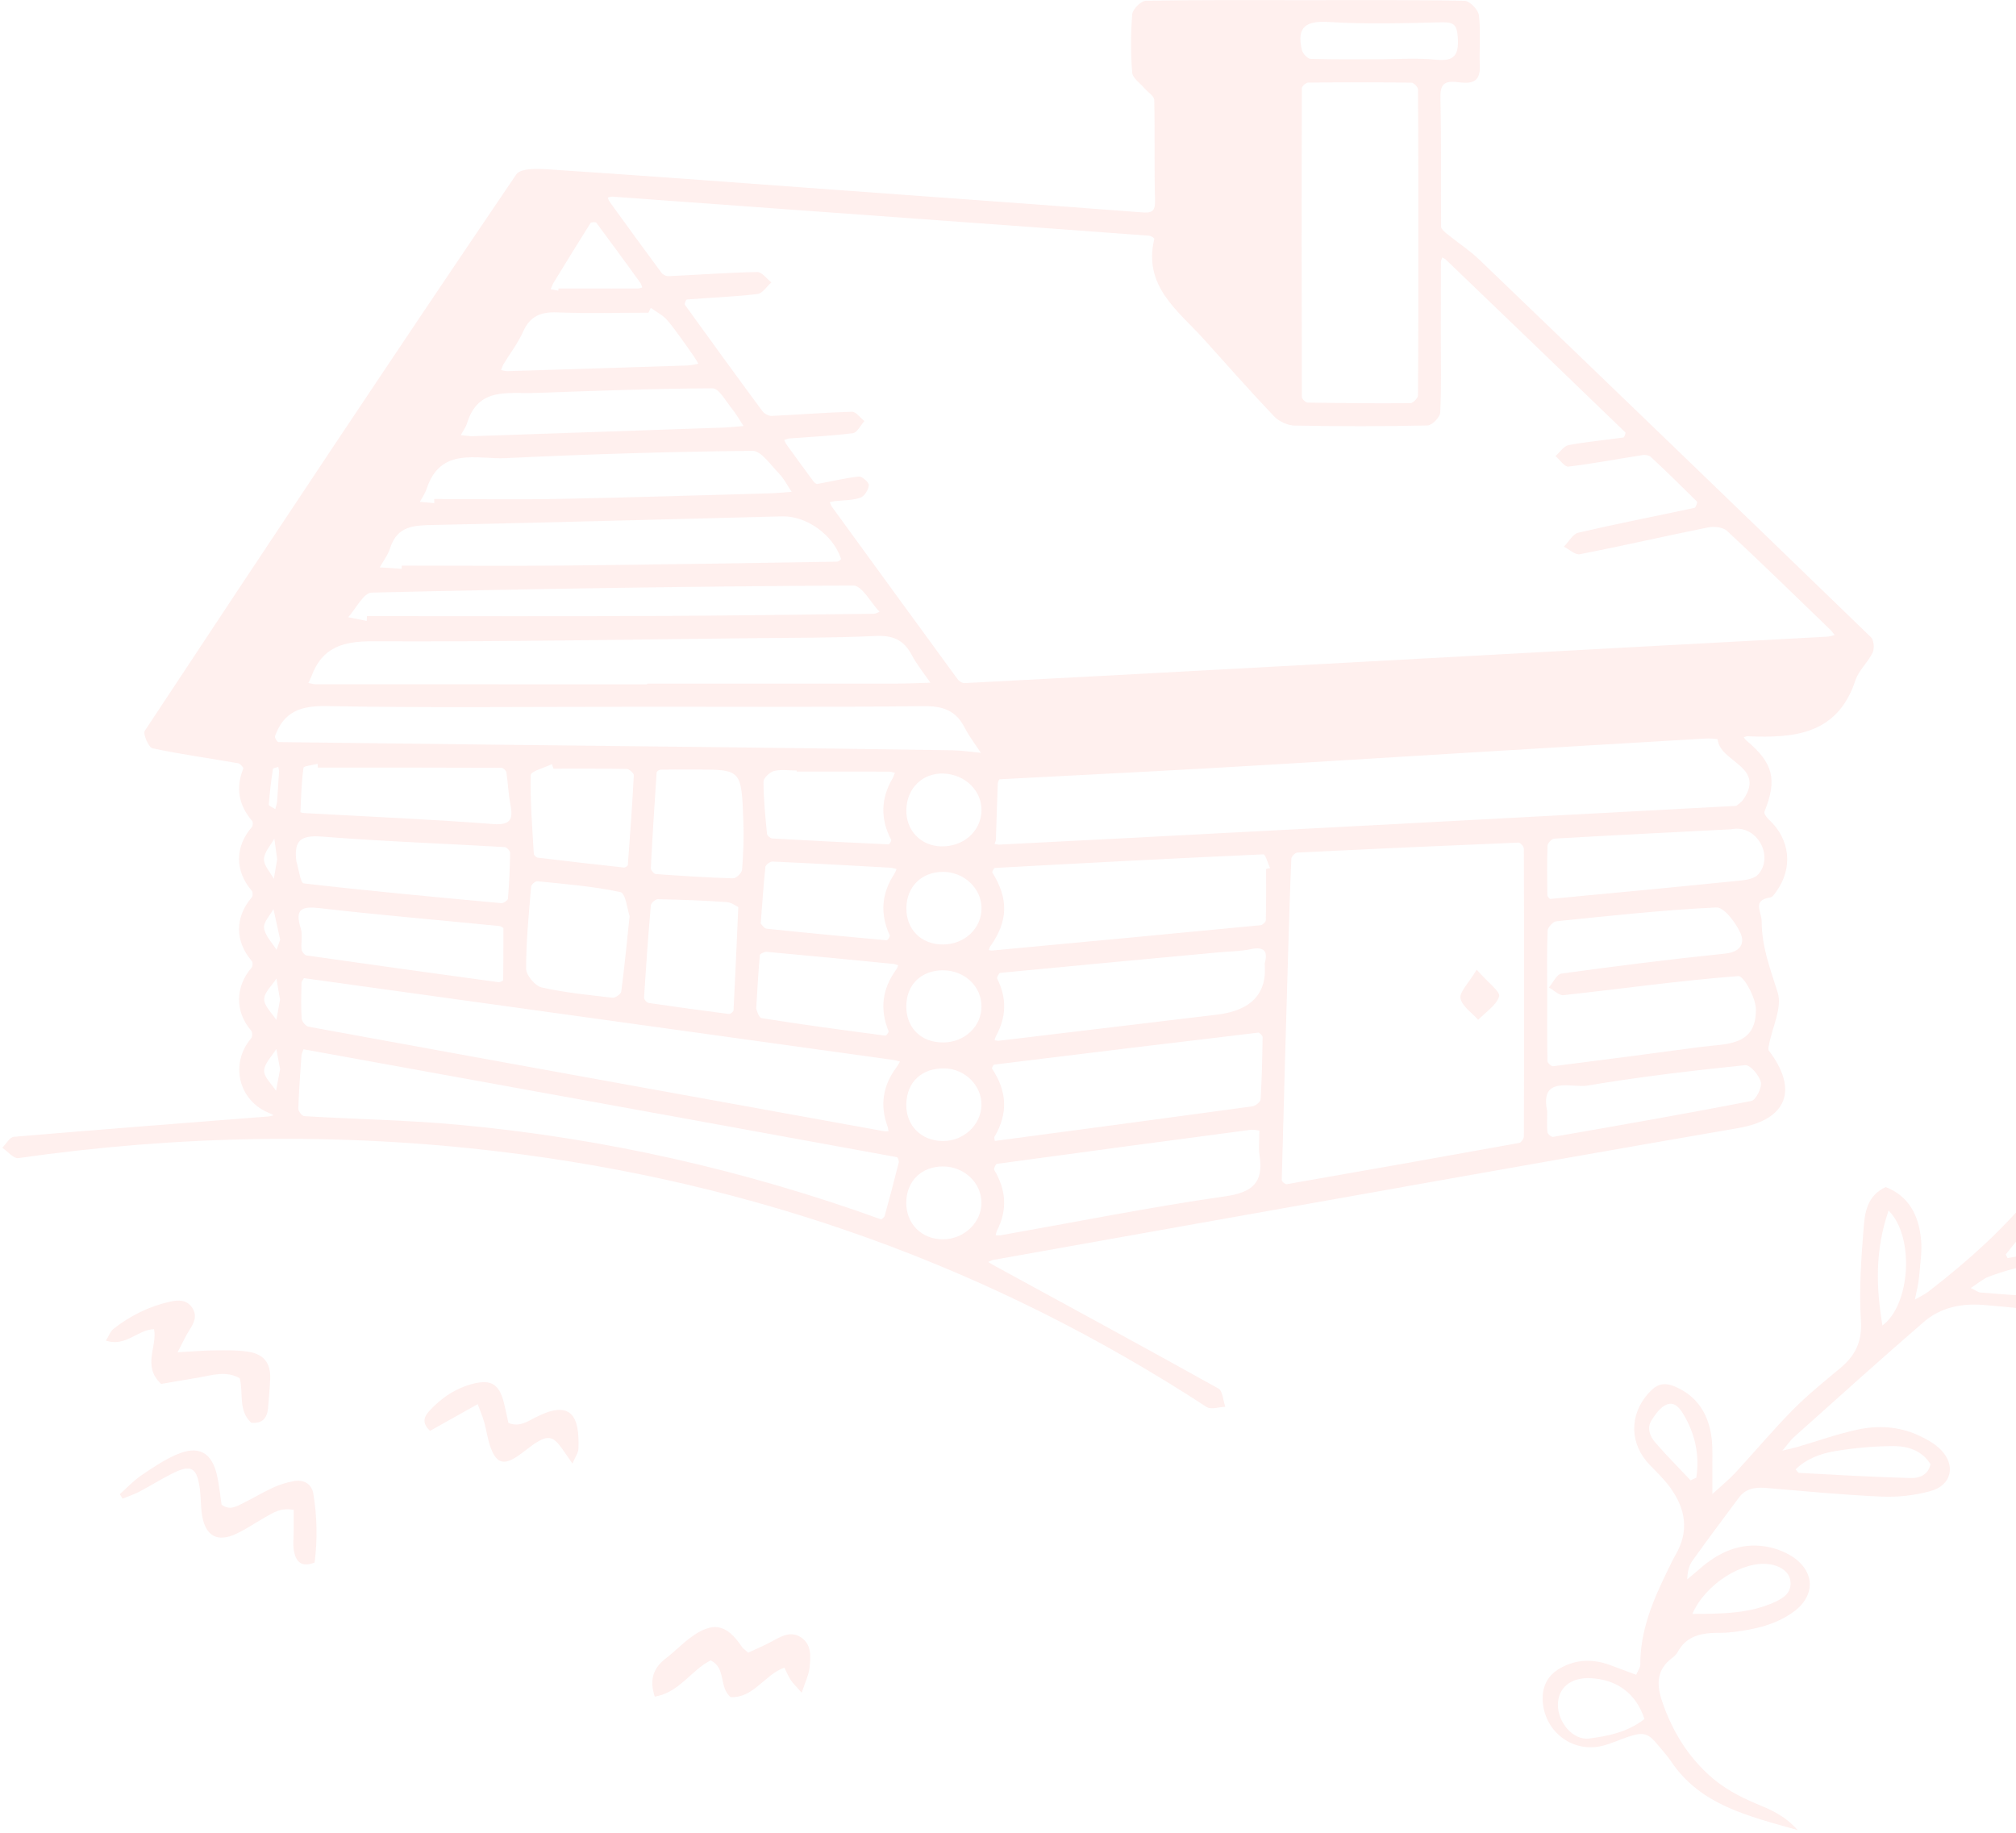 <svg width="661" height="601" viewBox="0 0 661 601" fill="none" xmlns="http://www.w3.org/2000/svg">
<g opacity="0.15">
<path d="M686.419 409.86C681.269 409.68 676.069 410.07 670.929 410.54C666.679 410.93 662.469 411.82 658.249 412.49C658.049 412.09 657.849 411.69 657.639 411.29C659.109 409.47 660.539 407.62 662.039 405.83C670.799 395.36 678.679 384.27 685.189 372.28C699.049 346.75 707.289 319.8 705.249 290.37C704.569 280.61 702.939 270.99 698.569 262.18C696.399 257.8 693.559 253.51 690.139 250.06C684.599 244.46 676.589 245.54 672.399 252.21C670.379 255.44 668.889 259.19 668.009 262.91C665.969 271.56 664.869 280.42 666.179 289.27C667.509 298.21 669.299 307.1 671.209 315.94C672.709 322.89 674.319 329.86 676.539 336.6C682.699 355.33 681.009 372.69 668.619 388.55C658.159 401.94 645.639 413.16 632.259 423.5C631.169 424.34 629.869 424.93 627.849 426.11C628.429 423.1 628.999 421.04 629.189 418.95C629.559 414.66 630.279 410.3 629.839 406.07C629.049 398.45 625.849 392.13 618.269 389.2C612.109 392.09 611.449 397.62 611.049 402.59C610.229 412.69 609.519 422.9 610.159 432.97C610.609 439.93 608.279 444.5 603.309 448.63C597.999 453.04 592.599 457.42 587.759 462.32C581.239 468.93 575.269 476.07 568.969 482.89C567.009 485.01 564.729 486.84 561.439 489.86C561.439 486.08 561.459 484 561.439 481.92C561.399 478.46 561.609 474.97 561.199 471.56C560.289 464.02 556.789 458.05 549.609 454.8C545.649 453.01 543.259 453.66 540.399 456.9C534.109 464.03 534.329 473.48 540.899 480.27C543.149 482.6 545.509 484.86 547.429 487.45C552.609 494.44 553.999 501.88 549.369 509.81C548.389 511.48 547.579 513.26 546.729 515.01C541.949 524.76 537.759 534.67 537.819 545.84C537.819 546.77 537.069 547.7 536.459 549.11C533.359 547.95 530.589 546.9 527.809 545.89C522.239 543.85 516.799 544 511.559 546.95C507.629 549.17 505.729 552.58 505.809 557.09C506.009 567.37 515.309 574.8 525.249 572.43C528.169 571.73 530.939 570.4 533.799 569.45C538.939 567.73 540.419 568.19 543.829 572.4C545.189 574.08 546.679 575.67 547.879 577.46C557.489 591.78 572.889 595.35 589.409 600.02C585.029 595.15 580.469 593.31 575.969 591.43C570.179 589.01 564.849 586.18 560.079 581.76C553.379 575.55 548.919 568.37 545.709 559.91C543.239 553.4 542.279 547.89 548.669 543.26C549.349 542.77 549.879 542 550.299 541.26C552.719 537.01 556.679 535.69 561.199 535.41C563.139 535.29 565.099 535.43 567.029 535.22C574.599 534.39 582.049 532.96 588.319 528.27C594.979 523.28 595.129 515.79 588.449 510.91C585.779 508.96 582.319 507.62 579.039 507.07C570.549 505.65 563.389 508.97 557.119 514.53C555.839 515.66 554.509 516.73 553.199 517.83C553.279 515.28 553.769 513.32 554.859 511.79C559.879 504.77 565.039 497.85 570.209 490.94C572.579 487.78 575.929 487.58 579.559 487.88C592.039 488.94 604.519 490.15 617.029 490.69C622.329 490.92 627.869 490.28 632.979 488.87C639.879 486.97 641.369 480.45 636.349 475.33C634.299 473.24 631.489 471.73 628.779 470.5C622.469 467.65 615.689 467.3 609.069 468.72C602.349 470.16 595.829 472.52 589.209 474.45C587.989 474.81 586.739 475.06 584.399 475.62C586.209 473.48 587.049 472.2 588.149 471.22C602.319 458.56 616.419 445.82 630.799 433.39C636.249 428.67 643.089 427.27 650.259 427.84C657.579 428.41 664.889 429.36 672.209 429.57C678.869 429.76 685.569 429.36 692.229 428.86C694.509 428.69 696.889 427.75 698.889 426.59C703.049 424.19 703.549 420.59 700.499 416.87C696.869 412.44 692.019 410.07 686.419 409.87V409.86ZM673.099 298.89C669.959 286.15 670.189 273.16 673.159 260.35C674.019 256.63 675.269 252.44 679.679 251.4C684.159 250.35 686.859 253.8 689.329 256.74C691.089 258.85 692.659 261.33 693.589 263.9C704.409 293.93 702.089 323.26 688.499 351.9C688.339 352.24 687.889 352.44 687.499 352.78C682.599 334.57 677.519 316.81 673.099 298.88V298.89ZM521.079 570C515.719 570.7 510.729 564.64 510.799 558.87C510.869 553.35 515.019 549.95 521.379 550.21C530.019 550.57 536.469 555.18 539.179 563.61C533.739 567.89 527.329 569.19 521.069 570H521.079ZM579.959 512.83C583.859 513.34 586.699 515.45 587.049 518.39C587.479 522.05 584.989 523.84 582.129 525.17C573.659 529.1 564.649 529.11 554.879 529.15C559.179 519.32 571.389 511.71 579.959 512.84V512.83ZM556.169 484.48C555.549 484.77 554.929 485.07 554.309 485.36C550.399 481.21 546.359 477.18 542.649 472.86C540.959 470.9 539.909 468.17 541.479 465.7C542.779 463.65 544.489 461.22 546.569 460.46C549.369 459.43 551.129 462.2 552.399 464.45C555.949 470.74 557.259 477.44 556.179 484.48H556.169ZM601.769 475.76C608.089 474.72 614.559 474.13 620.959 474.13C625.669 474.13 630.249 475.64 632.969 480.07C632.159 483.82 629.029 484.67 626.489 484.6C614.269 484.3 602.059 483.55 589.849 482.91C589.549 482.89 589.279 482.35 588.729 481.75C592.399 478.2 597.059 476.53 601.779 475.75L601.769 475.76ZM617.209 434.59C615.089 421.92 614.759 409.9 619.219 396.88C627.859 405.54 626.369 427.83 617.209 434.59ZM690.629 423.83C676.869 426.01 663.069 424.93 649.299 423.76C648.559 423.7 647.859 423.11 646.159 422.3C648.599 420.73 650.189 419.29 652.049 418.59C663.959 414.1 676.229 412.37 688.859 414.64C692.199 415.24 695.649 416.14 697.919 421.14C695.209 422.17 692.989 423.45 690.629 423.83Z" fill="#FF978C"/>
<path d="M52.81 453.74C56.611 453.1 61.001 452.37 65.391 451.6C69.781 450.84 74.18 449.36 78.591 451.88C79.891 456.78 78.02 462.47 82.38 466.47C86.07 466.81 87.611 464.9 87.891 461.62C88.16 458.4 88.471 455.19 88.591 451.96C88.76 447.13 86.671 444.13 81.781 443.26C78.02 442.6 74.1 442.74 70.251 442.76C66.71 442.78 63.181 443.1 58.23 443.37C59.95 440.08 60.861 438 62.081 436.11C63.571 433.82 64.74 431.55 63.13 428.94C61.331 426.02 58.391 426.17 55.62 426.8C48.8 428.34 42.651 431.42 37.16 435.73C36.151 436.53 35.681 438.02 34.73 439.55C41.251 441.69 45.1 435.92 50.511 435.79C51.67 441.5 46.52 447.77 52.81 453.73V453.74Z" fill="#FF978C"/>
<path d="M96.399 485.61C94.089 486 91.779 486.72 89.649 487.69C86.319 489.2 83.179 491.12 79.889 492.74C77.619 493.86 75.299 495.39 72.639 493.31C72.159 490.15 71.869 486.93 71.169 483.79C69.469 476.15 65.089 473.75 57.839 476.92C53.739 478.72 49.929 481.28 46.219 483.82C43.699 485.55 41.579 487.85 39.279 489.9C39.589 490.39 39.899 490.87 40.209 491.36C42.089 490.58 44.029 489.94 45.819 489C49.439 487.1 52.909 484.89 56.569 483.07C62.659 480.05 64.539 481.11 65.499 487.98C65.919 490.96 65.779 494.03 66.289 496.99C67.449 503.69 71.349 505.76 77.479 502.87C80.779 501.32 83.819 499.21 87.009 497.42C89.599 495.97 92.129 494.21 96.299 495.04C96.299 497.31 96.299 499.57 96.299 501.83C96.309 504.19 95.959 506.63 96.449 508.89C97.099 511.89 98.809 514.06 103.149 512.3C104.109 504.94 103.989 497.29 102.729 489.71C102.199 486.52 99.599 485.06 96.399 485.6V485.61Z" fill="#FF978C"/>
<path d="M262.58 536.8C258.92 534.46 255.62 536.87 252.36 538.55C249.98 539.78 247.51 540.84 245.32 541.86C244.19 540.84 243.6 540.49 243.26 539.97C238.18 532.35 233.67 531.5 226.28 537.01C223.52 539.07 221.11 541.59 218.37 543.68C214.29 546.79 212.82 550.61 214.68 556.27C222.79 554.91 226.62 547.57 233 544.39C238.16 546.86 235.64 553.07 239.53 556.43C247.02 556.82 250.56 549.18 257.18 546.74C257.93 548.24 258.46 549.6 259.25 550.79C259.99 551.91 261 552.86 262.86 554.99C264.01 551.46 265.16 549.19 265.42 546.83C265.82 543.21 266.18 539.12 262.57 536.81L262.58 536.8Z" fill="#FF978C"/>
<path d="M175.489 464.76C172.909 466.09 170.299 467.97 166.699 466.55C166.219 464.37 165.769 462.1 165.199 459.85C163.709 453.98 161.149 452.23 155.389 453.62C149.599 455.02 144.779 458.24 140.759 462.61C138.999 464.52 138.239 466.58 141.009 469.12C145.909 466.38 150.839 463.61 156.629 460.37C157.569 462.93 158.289 464.55 158.759 466.25C159.569 469.14 159.909 472.18 160.999 474.95C162.879 479.73 165.169 480.37 169.429 477.61C171.769 476.09 173.849 474.15 176.229 472.72C179.699 470.63 181.499 471.13 183.869 474.39C184.929 475.85 185.949 477.35 187.689 479.85C188.689 477.5 189.609 476.3 189.659 475.06C190.079 464.14 187.209 458.74 175.489 464.77V464.76Z" fill="#FF978C"/>
<path d="M460.21 389.12C496.79 382.64 533.36 376.16 569.97 369.85C585.87 367.11 589.8 357.38 579.95 344.46C579.63 344.04 579.91 343.08 580.04 342.4C581.13 336.69 584.4 330.31 582.87 325.43C580.45 317.73 577.64 310.52 577.61 302.19C577.6 298.68 574.33 295.23 580.49 294.22C581.23 294.1 581.89 293.02 582.43 292.27C587.97 284.55 586.94 275.13 579.96 268.7C579.25 268.04 578.28 266.71 578.52 266.13C582.77 255.58 581.43 250.15 572.56 242.76C572.23 242.48 572.01 242.07 571.74 241.72C572.17 241.6 572.6 241.37 573.02 241.39C588.3 242.05 602.47 240.85 608.34 223.07C609.43 219.78 612.45 217.17 613.99 213.97C614.63 212.64 614.41 209.87 613.44 208.93C570.74 167.58 527.94 126.34 485.07 85.17C481.87 82.1 478.08 79.64 474.62 76.83C473.76 76.13 472.51 75.15 472.5 74.29C472.37 60.3 472.62 46.3 472.28 32.32C472.17 27.82 473.34 26.39 477.79 26.92C481.41 27.35 485.41 27.71 485.18 21.86C484.97 16.25 485.53 10.58 484.91 5.04C484.71 3.23 481.89 0.31 480.22 0.27C462.86 -0.08 445.48 0.05 428.11 0.05C410.63 0.05 393.16 -0.07 375.69 0.25C374.11 0.28 371.38 3.01 371.24 4.66C370.71 11.01 370.73 17.46 371.22 23.82C371.36 25.61 373.8 27.23 375.21 28.9C376.32 30.21 378.42 31.46 378.45 32.77C378.71 43.74 378.41 54.72 378.71 65.69C378.81 69.49 377.54 69.88 374.25 69.62C341.93 67.16 309.6 64.84 277.28 62.49C246.04 60.22 214.81 57.85 183.56 55.78C178.71 55.46 171.01 54.63 169.27 57.19C128.22 117.69 87.78 178.62 47.47 239.62C46.81 240.62 48.73 245.07 50 245.34C59.29 247.32 68.72 248.61 78.08 250.24C78.76 250.36 79.91 251.66 79.78 251.98C77.2 258.33 78.26 263.97 82.66 269.14C82.99 269.53 82.96 270.72 82.61 271.12C76.98 277.63 76.97 285.56 82.57 292.08C82.93 292.5 82.94 293.76 82.59 294.17C76.97 300.67 76.98 308.63 82.59 315.13C82.95 315.54 82.88 316.85 82.49 317.29C77.06 323.5 77.02 331.78 82.36 337.9C82.79 338.39 82.8 339.91 82.38 340.4C75.27 348.66 78.17 360.89 88.27 364.92C88.78 365.12 89.25 365.42 89.74 365.67C89.17 365.8 88.61 366 88.04 366.05C60.2 368.24 32.35 370.36 4.52 372.73C3.18 372.84 2.01 375.07 0.76 376.31C2.53 377.5 4.47 379.93 6.03 379.7C58.53 372.21 111.11 371.24 163.78 377.56C247.51 387.6 324.91 415.18 395.63 461.31C397.05 462.24 399.67 461.31 401.74 461.24C401.02 459.19 400.91 456.04 399.48 455.25C374.93 441.57 350.23 428.18 325.56 414.72C325.03 414.43 324.54 414.07 324.03 413.74C324.61 413.51 325.18 413.16 325.78 413.06C370.58 405.07 415.39 397.08 460.2 389.14L460.21 389.12ZM401.67 392.24C377.05 395.78 352.63 400.67 328.12 405.01C327.58 405.11 327.01 405.01 326.45 405.01C326.59 404.49 326.65 403.93 326.89 403.46C330.39 396.65 329.87 390.06 325.98 383.57C325.75 383.19 326.46 381.64 326.86 381.59C354.6 377.79 382.35 374.09 410.1 370.42C411.11 370.29 412.17 370.61 412.92 370.68C412.92 374.01 412.62 376.45 412.97 378.78C414.34 387.71 410.79 390.93 401.67 392.25V392.24ZM414.66 319.87C413.94 327.237 408.713 331.507 398.98 332.68C375.16 335.54 351.35 338.39 327.53 341.23C327.06 341.29 326.57 341.13 326.09 341.07C326.25 340.59 326.34 340.08 326.58 339.65C329.99 333.44 330.14 327.21 326.95 320.85C326.76 320.46 327.54 319.01 327.96 318.97C351.84 316.66 375.72 314.45 399.61 312.24C403.07 311.92 406.61 311.93 409.99 311.21C414.42 310.27 415.82 311.74 414.69 315.82C414.69 317.28 414.8 318.59 414.67 319.88L414.66 319.87ZM499.65 372.56C499.65 373.32 498.74 374.62 498.08 374.74C472.68 379.34 447.26 383.84 421.83 388.27C421.37 388.35 420.24 387.38 420.25 386.93C420.91 361.48 421.65 336.04 422.4 310.59C422.69 300.9 422.97 291.21 423.4 281.53C423.43 280.81 424.64 279.58 425.35 279.54C449.53 278.34 473.71 277.25 497.89 276.26C498.47 276.24 499.62 277.52 499.63 278.2C499.73 293.95 499.71 309.71 499.71 325.46C499.71 341.21 499.73 356.86 499.64 372.56H499.65ZM577.34 354.77C577.75 356.59 575.72 360.68 574.22 360.97C552.61 365.2 530.92 368.97 509.22 372.75C508.68 372.84 507.45 371.83 507.38 371.23C507.14 369.23 507.29 367.19 507.29 364.35C504.76 352.42 515.34 356.8 520.47 355.93C537.61 353.03 554.91 351.02 572.2 349.23C573.81 349.06 576.83 352.56 577.33 354.78L577.34 354.77ZM512.69 326.27C531.79 324.18 550.83 321.49 569.97 320.02C571.7 319.89 575.69 327.11 575.73 330.95C575.85 343.2 565.72 342.18 557.57 343.27C541.46 345.43 525.35 347.56 509.22 349.58C508.66 349.65 507.38 348.5 507.37 347.9C507.24 340.52 507.29 333.13 507.29 325.75C507.29 318.89 507.15 312.02 507.42 305.17C507.46 304.05 509.2 302.16 510.3 302.05C527.76 300.27 545.22 298.34 562.73 297.53C565.31 297.41 569.05 302.43 570.62 305.83C572.22 309.3 570.67 312.14 565.62 312.66C547.7 314.49 529.82 316.76 511.97 319.21C510.42 319.42 509.22 322.18 507.85 323.76C509.47 324.65 511.19 326.44 512.69 326.28V326.27ZM576.5 286.68C575.37 287.99 572.87 288.48 570.93 288.68C550.07 290.79 529.2 292.78 508.33 294.73C508.03 294.76 507.34 293.91 507.34 293.46C507.27 288.06 507.2 282.65 507.4 277.25C507.43 276.43 508.79 275.01 509.6 274.96C528.67 273.86 547.76 272.91 567.63 271.89C576.03 270.16 581.74 280.64 576.51 286.68H576.5ZM571.69 261.99C570.92 263.14 569.61 263.93 569.29 264.22C530.94 266.27 494.07 268.25 457.19 270.2C428.5 271.72 399.82 273.2 371.13 274.7C356.66 275.45 342.18 276.19 327.71 276.92C327.18 276.95 326.63 276.79 326.09 276.71C326.24 276.24 326.51 275.77 326.53 275.29C326.74 269.17 326.91 263.06 327.14 256.94C327.16 256.43 327.54 255.51 327.79 255.5C350.42 254.27 373.06 253.21 395.69 251.92C422.97 250.38 450.23 248.65 477.5 247.01C504.67 245.38 531.83 243.74 559 242.15C560.44 242.06 563.16 242.2 563.18 242.44C563.93 249.92 578.9 251.26 571.69 261.99ZM435.79 7.21C448.07 7.98 460.43 7.6 472.75 7.31C476.8 7.22 477.72 8.23 477.98 12.35C478.35 18.28 476.74 20.17 470.72 19.56C464.59 18.94 458.36 19.42 452.17 19.42C444.68 19.42 437.19 19.53 429.71 19.29C428.7 19.26 427.14 17.57 426.86 16.41C425.08 8.86 428.11 6.73 435.78 7.21H435.79ZM464.93 129.6C464.93 130.51 463.33 132.17 462.46 132.18C451.23 132.28 440.01 132.18 428.78 132C428.1 131.99 426.85 130.8 426.85 130.16C426.76 96.42 426.75 62.67 426.85 28.93C426.85 28.28 428.19 27.09 428.91 27.08C440.19 26.96 451.47 26.95 462.76 27.1C463.53 27.1 464.93 28.54 464.93 29.32C465.06 46.11 465.03 62.91 465.03 79.7C465.03 96.34 465.07 112.98 464.92 129.61L464.93 129.6ZM181.66 92.46C185.61 85.99 189.57 79.53 193.62 73.12C193.83 72.79 195.31 72.73 195.53 73.03C200.41 79.56 205.2 86.16 209.98 92.76C210.29 93.18 210.38 93.76 210.57 94.26C210.08 94.37 209.59 94.59 209.1 94.59C200.43 94.61 191.77 94.6 183.1 94.6C183.1 94.84 183.08 95.07 183.07 95.31L180.57 94.8C180.92 94.02 181.19 93.19 181.63 92.46H181.66ZM165.02 119.52C167.2 115.92 169.82 112.51 171.53 108.7C173.81 103.62 177.33 102.22 182.66 102.42C192.62 102.8 202.61 102.53 212.59 102.53L213.38 100.93C215.24 102.3 217.45 103.38 218.89 105.1C221.85 108.64 224.42 112.51 227.12 116.27C227.81 117.22 228.38 118.26 229 119.26C227.8 119.46 226.61 119.79 225.41 119.83C205.72 120.48 186.04 121.09 166.35 121.69C165.67 121.71 164.98 121.45 164.29 121.33C164.53 120.72 164.7 120.07 165.03 119.52H165.02ZM153.15 138.72C156.77 126.83 166.68 129.13 175.38 128.83C194.8 128.17 214.22 127.39 233.64 127.32C235.74 127.32 237.96 131.51 239.92 133.91C241.38 135.7 242.51 137.75 243.79 139.68C241.55 139.86 239.32 140.12 237.07 140.2C209.92 141.15 182.76 142.07 154.53 143.03C154.08 142.98 152.57 142.82 151.06 142.67C151.77 141.36 152.72 140.12 153.14 138.73L153.15 138.72ZM139.86 160.34C144.38 146.36 156.34 150.65 165.86 150.2C192.79 148.92 219.75 148.08 246.7 147.81C249.61 147.78 252.72 152.49 255.45 155.28C257.11 156.99 258.21 159.25 259.57 161.26C257.23 161.42 254.89 161.67 252.55 161.74C229.7 162.38 206.85 163.12 183.99 163.56C170.13 163.83 156.26 163.61 142.39 163.61C142.39 164.06 142.39 164.51 142.38 164.96C140.8 164.82 139.23 164.69 137.65 164.55C138.4 163.15 139.37 161.82 139.85 160.34H139.86ZM127.93 179.66C130.31 172.22 136.03 172.24 142.39 172.11C180.41 171.33 218.43 170.24 256.45 169.3C264.52 169.1 273.23 175.43 275.76 183.23C275.81 183.4 274.94 184.14 274.49 184.15C244.82 184.62 215.15 185.12 185.48 185.42C167.56 185.6 149.63 185.45 131.71 185.45C131.71 185.8 131.71 186.16 131.71 186.51C129.31 186.35 126.91 186.18 124.51 186.02C125.68 183.91 127.22 181.91 127.94 179.66H127.93ZM121.83 194.3C174.47 193.04 227.12 192.23 279.77 191.97C282.62 191.96 285.5 197.57 288.37 200.57C287.77 200.8 287.17 201.24 286.56 201.24C262.08 201.52 237.59 201.87 213.1 201.97C182.17 202.09 151.25 202 120.32 202C120.29 202.53 120.27 203.06 120.24 203.59C118.21 203.18 116.19 202.78 114.16 202.37C116.71 199.56 119.21 194.37 121.83 194.3ZM102.07 221.85C105.54 212.27 112.38 210.21 122.25 210.26C163.88 210.45 205.51 209.68 247.15 209.23C260.45 209.09 273.77 209.15 287.05 208.51C292.59 208.25 296.25 209.69 298.86 214.61C300.59 217.87 302.97 220.78 305.06 223.84C301.35 223.94 297.64 224.13 293.93 224.14C266.68 224.17 239.44 224.15 212.19 224.15V224.37C175.95 224.37 139.71 224.37 103.48 224.35C102.69 224.35 101.9 224.08 101.11 223.93C101.43 223.24 101.81 222.56 102.07 221.84V221.85ZM89.49 252.12C89.54 251.82 90.64 251.67 91.25 251.45C91.37 252.03 91.49 252.61 91.51 252.73C91.28 256.42 91.1 259.63 90.85 262.83C90.78 263.66 90.46 264.47 90.26 265.29C89.51 264.79 88.09 264.23 88.12 263.79C88.4 259.89 88.91 256 89.48 252.12H89.49ZM89.95 274.95C90.25 277.11 90.54 279.27 90.88 281.72C90.54 283.73 90.16 285.94 89.78 288.15C88.62 285.99 86.49 283.8 86.55 281.66C86.61 279.39 88.73 277.18 89.96 274.95H89.95ZM90.51 357.65C89.1 355.44 86.53 353.19 86.6 351.04C86.69 348.62 89.17 346.29 90.61 343.91C91.01 346.07 91.41 348.23 91.84 350.56C91.4 352.9 90.95 355.28 90.51 357.65ZM86.62 327.62C86.62 325.36 89.19 323.1 90.64 320.84C91.03 323.12 91.42 325.4 91.82 327.77C91.41 330 91.01 332.22 90.61 334.43C89.18 332.16 86.62 329.89 86.62 327.62ZM90.66 311.42C89.2 309.05 86.92 306.79 86.57 304.26C86.31 302.37 88.54 300.13 89.66 298.05C90.4 301.42 91.14 304.8 91.87 308.09C91.4 309.39 91.04 310.41 90.67 311.42H90.66ZM91.31 243.32C90.89 243.32 89.99 241.86 90.16 241.38C93.01 233.36 98.55 231.34 107.06 231.5C139.29 232.11 171.55 231.74 203.79 231.74V231.7C236.82 231.7 269.84 231.9 302.86 231.52C309.16 231.45 313.38 232.93 316.27 238.52C317.77 241.44 319.81 244.08 321.61 246.84C318.45 246.54 315.29 246.03 312.13 245.99C286.4 245.6 260.67 245.26 234.94 244.97C187.06 244.42 139.18 243.93 91.3 243.31L91.31 243.32ZM308.53 277.5C301.79 277.3 296.96 272.16 297.17 265.39C297.39 258.33 302.54 253.37 309.4 253.62C316.48 253.88 322 259.33 321.81 265.87C321.61 272.63 315.81 277.71 308.53 277.5ZM321.82 297.76C321.85 304.4 316.26 309.66 309.16 309.67C302.06 309.67 297.13 304.78 297.18 297.75C297.23 290.78 302.13 285.87 309.1 285.85C316.05 285.82 321.8 291.21 321.83 297.77L321.82 297.76ZM291.36 338.1C291.49 338.41 290.59 339.6 290.27 339.56C276.74 337.77 263.21 335.97 249.73 333.82C248.69 333.65 248.06 330.91 247.94 330.67C248.37 323.74 248.65 318.45 249.13 313.19C249.17 312.73 250.62 312.01 251.36 312.07C265.21 313.32 279.05 314.68 292.89 316.03C293.44 316.08 293.97 316.32 294.51 316.47C294.29 316.96 294.14 317.5 293.83 317.92C289.26 324.2 288.4 330.89 291.36 338.11V338.1ZM292.2 275.35C292.35 275.64 291.63 276.85 291.35 276.84C278.64 276.27 265.93 275.64 253.23 274.91C252.59 274.87 251.53 273.98 251.48 273.41C250.94 267.73 250.34 262.03 250.32 256.33C250.32 255.1 252.35 253.15 253.76 252.79C256.11 252.2 258.71 252.63 261.21 252.63C261.21 252.74 261.21 252.86 261.21 252.97C271.29 252.97 281.37 252.97 291.46 252.99C292.11 252.99 292.76 253.24 293.4 253.38C293.17 253.97 293.01 254.61 292.69 255.15C288.77 261.8 288.62 268.51 292.2 275.35ZM250.95 284.24C251.03 283.54 252.51 282.43 253.3 282.47C266.17 283.05 279.03 283.77 291.9 284.49C292.6 284.53 293.29 284.77 293.98 284.92C293.7 285.5 293.49 286.13 293.14 286.67C288.98 293.09 288.53 299.74 291.74 306.7C291.89 307.03 291.04 308.32 290.73 308.29C277.59 307.11 264.46 305.87 251.34 304.49C250.49 304.4 249.77 303.13 249.42 302.81C249.95 295.93 250.33 290.07 250.96 284.24H250.95ZM240.33 287.98C231.88 287.73 223.44 287.18 215.01 286.57C214.4 286.53 213.36 285.29 213.39 284.65C213.92 274.18 214.58 263.72 215.29 253.27C215.31 252.92 216.16 252.35 216.63 252.34C220.58 252.26 224.53 252.3 228.48 252.3C243.06 252.34 243.13 252.33 243.73 269.29C243.92 274.57 243.73 279.89 243.31 285.16C243.23 286.22 241.34 288.01 240.33 287.98ZM242.07 297.41C241.5 310.22 241.06 320.74 240.51 331.26C240.49 331.7 239.48 332.51 239.01 332.45C230.21 331.33 221.41 330.13 212.64 328.83C212.05 328.74 211.13 327.65 211.16 327.08C211.8 316.99 212.51 306.91 213.39 296.84C213.46 296.07 214.9 294.8 215.69 294.81C223.21 294.97 230.73 295.24 238.24 295.76C239.85 295.87 241.39 297.09 242.07 297.4V297.41ZM205.84 283.66C205.82 283.96 204.98 284.49 204.57 284.44C195.15 283.42 185.73 282.34 176.32 281.2C175.83 281.14 175.06 280.43 175.03 279.98C174.52 271.36 173.81 262.72 174.01 254.11C174.04 252.86 178.54 251.72 180.97 250.53C181.14 251.03 181.3 251.52 181.47 252.02C189.47 252.02 197.47 251.96 205.46 252.12C206.3 252.14 207.85 253.51 207.82 254.19C207.31 264.02 206.59 273.84 205.85 283.66H205.84ZM206.44 300.39C205.46 309.6 204.72 317.39 203.69 325.14C203.58 325.95 201.74 327.22 200.84 327.12C193.05 326.23 185.21 325.47 177.59 323.75C175.45 323.27 172.5 319.74 172.5 317.61C172.48 308.64 173.4 299.67 174.13 290.71C174.18 290.03 175.54 288.86 176.19 288.93C185.31 289.88 194.51 290.56 203.44 292.49C205.13 292.85 205.71 298.32 206.44 300.39ZM161.52 270.17C140.96 268.59 120.35 267.73 99.76 266.58C99.32 266.56 98.49 266.34 98.5 266.25C98.72 261.4 98.84 256.53 99.5 251.74C99.59 251.11 102.52 250.86 104.13 250.44C104.16 250.85 104.19 251.26 104.22 251.67C124.28 251.67 144.34 251.66 164.4 251.74C164.97 251.74 165.95 252.65 166.04 253.25C166.57 256.69 166.67 260.2 167.33 263.6C168.29 268.54 167.61 270.64 161.51 270.17H161.52ZM105.61 274.29C125.54 275.86 145.54 276.57 165.51 277.73C166.16 277.77 167.27 278.98 167.26 279.64C167.18 284.62 166.96 289.61 166.56 294.58C166.51 295.18 165.07 296.19 164.36 296.12C142.74 294.13 121.13 292.13 99.57 289.64C98.5 289.52 97.96 284.91 97.17 282.4C96.28 275.43 98.72 273.76 105.62 274.3L105.61 274.29ZM165 321.29C165 321.56 163.94 322.1 163.44 322.03C142.46 319.17 121.48 316.26 100.52 313.26C99.86 313.17 98.95 312.01 98.87 311.28C98.63 309.02 99.28 306.55 98.62 304.46C96.57 297.97 98.87 297.06 104.99 297.77C124.53 300.03 144.13 301.66 163.71 303.61C164.57 303.7 165.36 304.55 165.06 304.38C165.06 310.95 165.08 316.12 164.99 321.29H165ZM294.67 381.2C293.21 387.02 291.67 392.83 290.08 398.62C289.95 399.1 289.08 399.86 288.82 399.77C244.1 383.63 198.07 373.21 150.76 368.81C133.81 367.23 116.74 366.97 99.73 365.95C99.01 365.91 97.78 364.32 97.81 363.48C97.99 357.68 98.42 351.89 98.84 346.11C98.89 345.38 99.29 344.67 99.51 344.02C118.94 347.54 137.81 350.97 156.67 354.39C202.48 362.7 248.28 371 294.07 379.39C294.39 379.45 294.82 380.67 294.68 381.23L294.67 381.2ZM293.9 349.99C289.44 355.96 288.45 362.42 291.04 369.43C291.21 369.89 291.22 370.4 291.31 370.89C290.81 370.89 290.3 370.96 289.81 370.88C226.93 359.5 164.05 348.13 101.19 336.63C100.26 336.46 98.97 334.92 98.9 333.94C98.64 330.11 98.76 326.25 98.84 322.4C98.85 321.77 99.42 321.16 99.65 320.7C135.54 325.68 170.83 330.57 206.12 335.47C235.03 339.48 263.95 343.49 292.86 347.51C293.61 347.61 294.35 347.88 295.09 348.07C294.7 348.71 294.35 349.38 293.9 349.98V349.99ZM309.19 318.14C316.21 318.14 321.75 323.3 321.81 329.89C321.87 336.52 316.28 341.79 309.19 341.79C301.99 341.79 297.15 337.04 297.15 329.96C297.15 322.89 302 318.13 309.19 318.13V318.14ZM321.8 362.38C321.63 368.91 315.87 374.2 309.04 374.11C301.96 374.01 297 368.97 297.15 362.02C297.31 354.72 302.26 350.12 309.79 350.29C316.44 350.44 321.97 356 321.8 362.38ZM309.11 406.33C302.12 406.3 297.1 401.25 297.14 394.28C297.18 387.25 302.15 382.39 309.25 382.44C316.18 382.48 321.8 387.82 321.8 394.35C321.8 400.89 316.01 406.36 309.11 406.33ZM316.13 223.95C315.41 223.99 314.4 223.28 313.93 222.63C300.17 203.83 286.46 184.99 272.76 166.15C272.44 165.71 272.29 165.16 272.07 164.66C272.6 164.54 273.12 164.37 273.66 164.31C276.49 163.98 279.45 164.07 282.09 163.18C283.41 162.74 284.73 160.58 284.88 159.08C284.96 158.2 282.64 156.14 281.58 156.25C277.01 156.74 272.5 157.87 267.96 158.68C267.6 158.74 266.99 158.22 266.7 157.83C263.73 153.82 260.8 149.78 257.87 145.73C257.55 145.29 257.38 144.74 257.14 144.24C257.71 144.07 258.27 143.79 258.85 143.75C265.79 143.21 272.76 142.91 279.65 142.02C281.05 141.84 282.17 139.43 283.41 138.05C282.05 136.98 280.66 134.96 279.33 135C270.56 135.24 261.81 135.97 253.04 136.37C252.03 136.42 250.62 135.67 250 134.84C241.44 123.26 232.97 111.6 224.55 99.92C224.34 99.62 224.92 98.21 225.2 98.19C232.91 97.58 240.66 97.3 248.34 96.41C249.99 96.22 251.39 93.91 252.91 92.58C251.37 91.39 249.8 89.16 248.28 89.19C238.57 89.38 228.88 90.1 219.18 90.55C218.42 90.58 217.35 90.07 216.89 89.45C211.19 81.76 205.58 74.02 199.96 66.27C199.64 65.83 199.49 65.27 199.26 64.77C199.79 64.67 200.34 64.44 200.86 64.48C234.69 66.92 268.52 69.38 302.35 71.84C327.16 73.64 351.98 75.44 376.79 77.28C377.4 77.33 378.53 78.09 378.48 78.29C374.71 93.86 386.26 101.83 394.78 111.28C402.4 119.74 409.93 128.3 417.78 136.54C419.37 138.21 422.22 139.49 424.52 139.53C439.03 139.8 453.54 139.8 468.05 139.49C469.53 139.46 472.13 136.81 472.21 135.28C472.63 127.19 472.41 119.06 472.41 110.95C472.42 102.63 472.41 94.31 472.44 85.99C472.44 85.46 472.72 84.93 472.87 84.41C473.26 84.63 473.72 84.78 474.03 85.08C493.69 103.95 513.33 122.83 532.92 141.77C533.1 141.95 532.6 143.39 532.3 143.44C526.3 144.3 520.25 144.82 514.3 145.94C512.71 146.24 511.44 148.28 510.02 149.52C511.43 150.74 512.99 153.13 514.24 152.98C522.39 152.01 530.46 150.46 538.58 149.2C539.44 149.07 540.69 149.26 541.28 149.81C546.41 154.6 551.44 159.5 556.41 164.46C556.63 164.68 556.01 166.42 555.58 166.51C542.9 169.24 530.16 171.71 517.52 174.65C515.68 175.08 514.34 177.65 512.76 179.24C514.52 180.12 516.49 182.01 518.02 181.71C532.06 178.96 546.02 175.74 560.05 172.92C562.02 172.52 564.96 172.85 566.3 174.09C577.72 184.71 588.88 195.62 600.1 206.45C600.64 206.97 601.07 207.62 601.55 208.21C600.77 208.39 600 208.7 599.22 208.74C577.22 209.94 555.23 211.1 533.23 212.29C489.76 214.64 446.29 217.01 402.82 219.37C373.92 220.93 345.03 222.49 316.13 223.98V223.95ZM324.68 310.28C330.55 302.09 330.74 294.66 325.37 286.09C325.21 285.83 325.88 284.59 326.21 284.57C355.56 282.97 384.9 281.41 414.26 280.11C414.91 280.08 415.7 283.05 416.42 284.62C415.99 284.72 415.55 284.81 415.12 284.91C415.12 290.51 415.17 296.12 415.04 301.72C415.03 302.3 413.95 303.29 413.3 303.35C384 306.17 354.7 308.91 325.39 311.64C325 311.68 324.6 311.55 324.2 311.49C324.36 311.08 324.43 310.62 324.68 310.28ZM325.95 349.05C354.81 345.49 383.67 341.99 412.54 338.57C412.98 338.52 413.99 339.54 413.98 340.04C413.88 346.84 413.75 353.65 413.33 360.44C413.28 361.28 411.65 362.6 410.62 362.74C382.69 366.57 354.74 370.28 326.16 374.09C326.12 373.55 325.89 373 326.08 372.69C330.6 365.08 330.15 357.69 325.29 350.41C325.14 350.18 325.65 349.1 325.94 349.06L325.95 349.05Z" fill="#FF978C"/>
<path d="M484.171 317.93C481.371 322.6 478.451 325.31 478.871 327.33C479.421 329.96 482.611 332.05 484.661 334.37C487.101 331.85 490.561 329.67 491.531 326.68C492.011 325.19 487.921 322.21 484.171 317.94V317.93Z" fill="#FF978C"/>
</g>
</svg>
